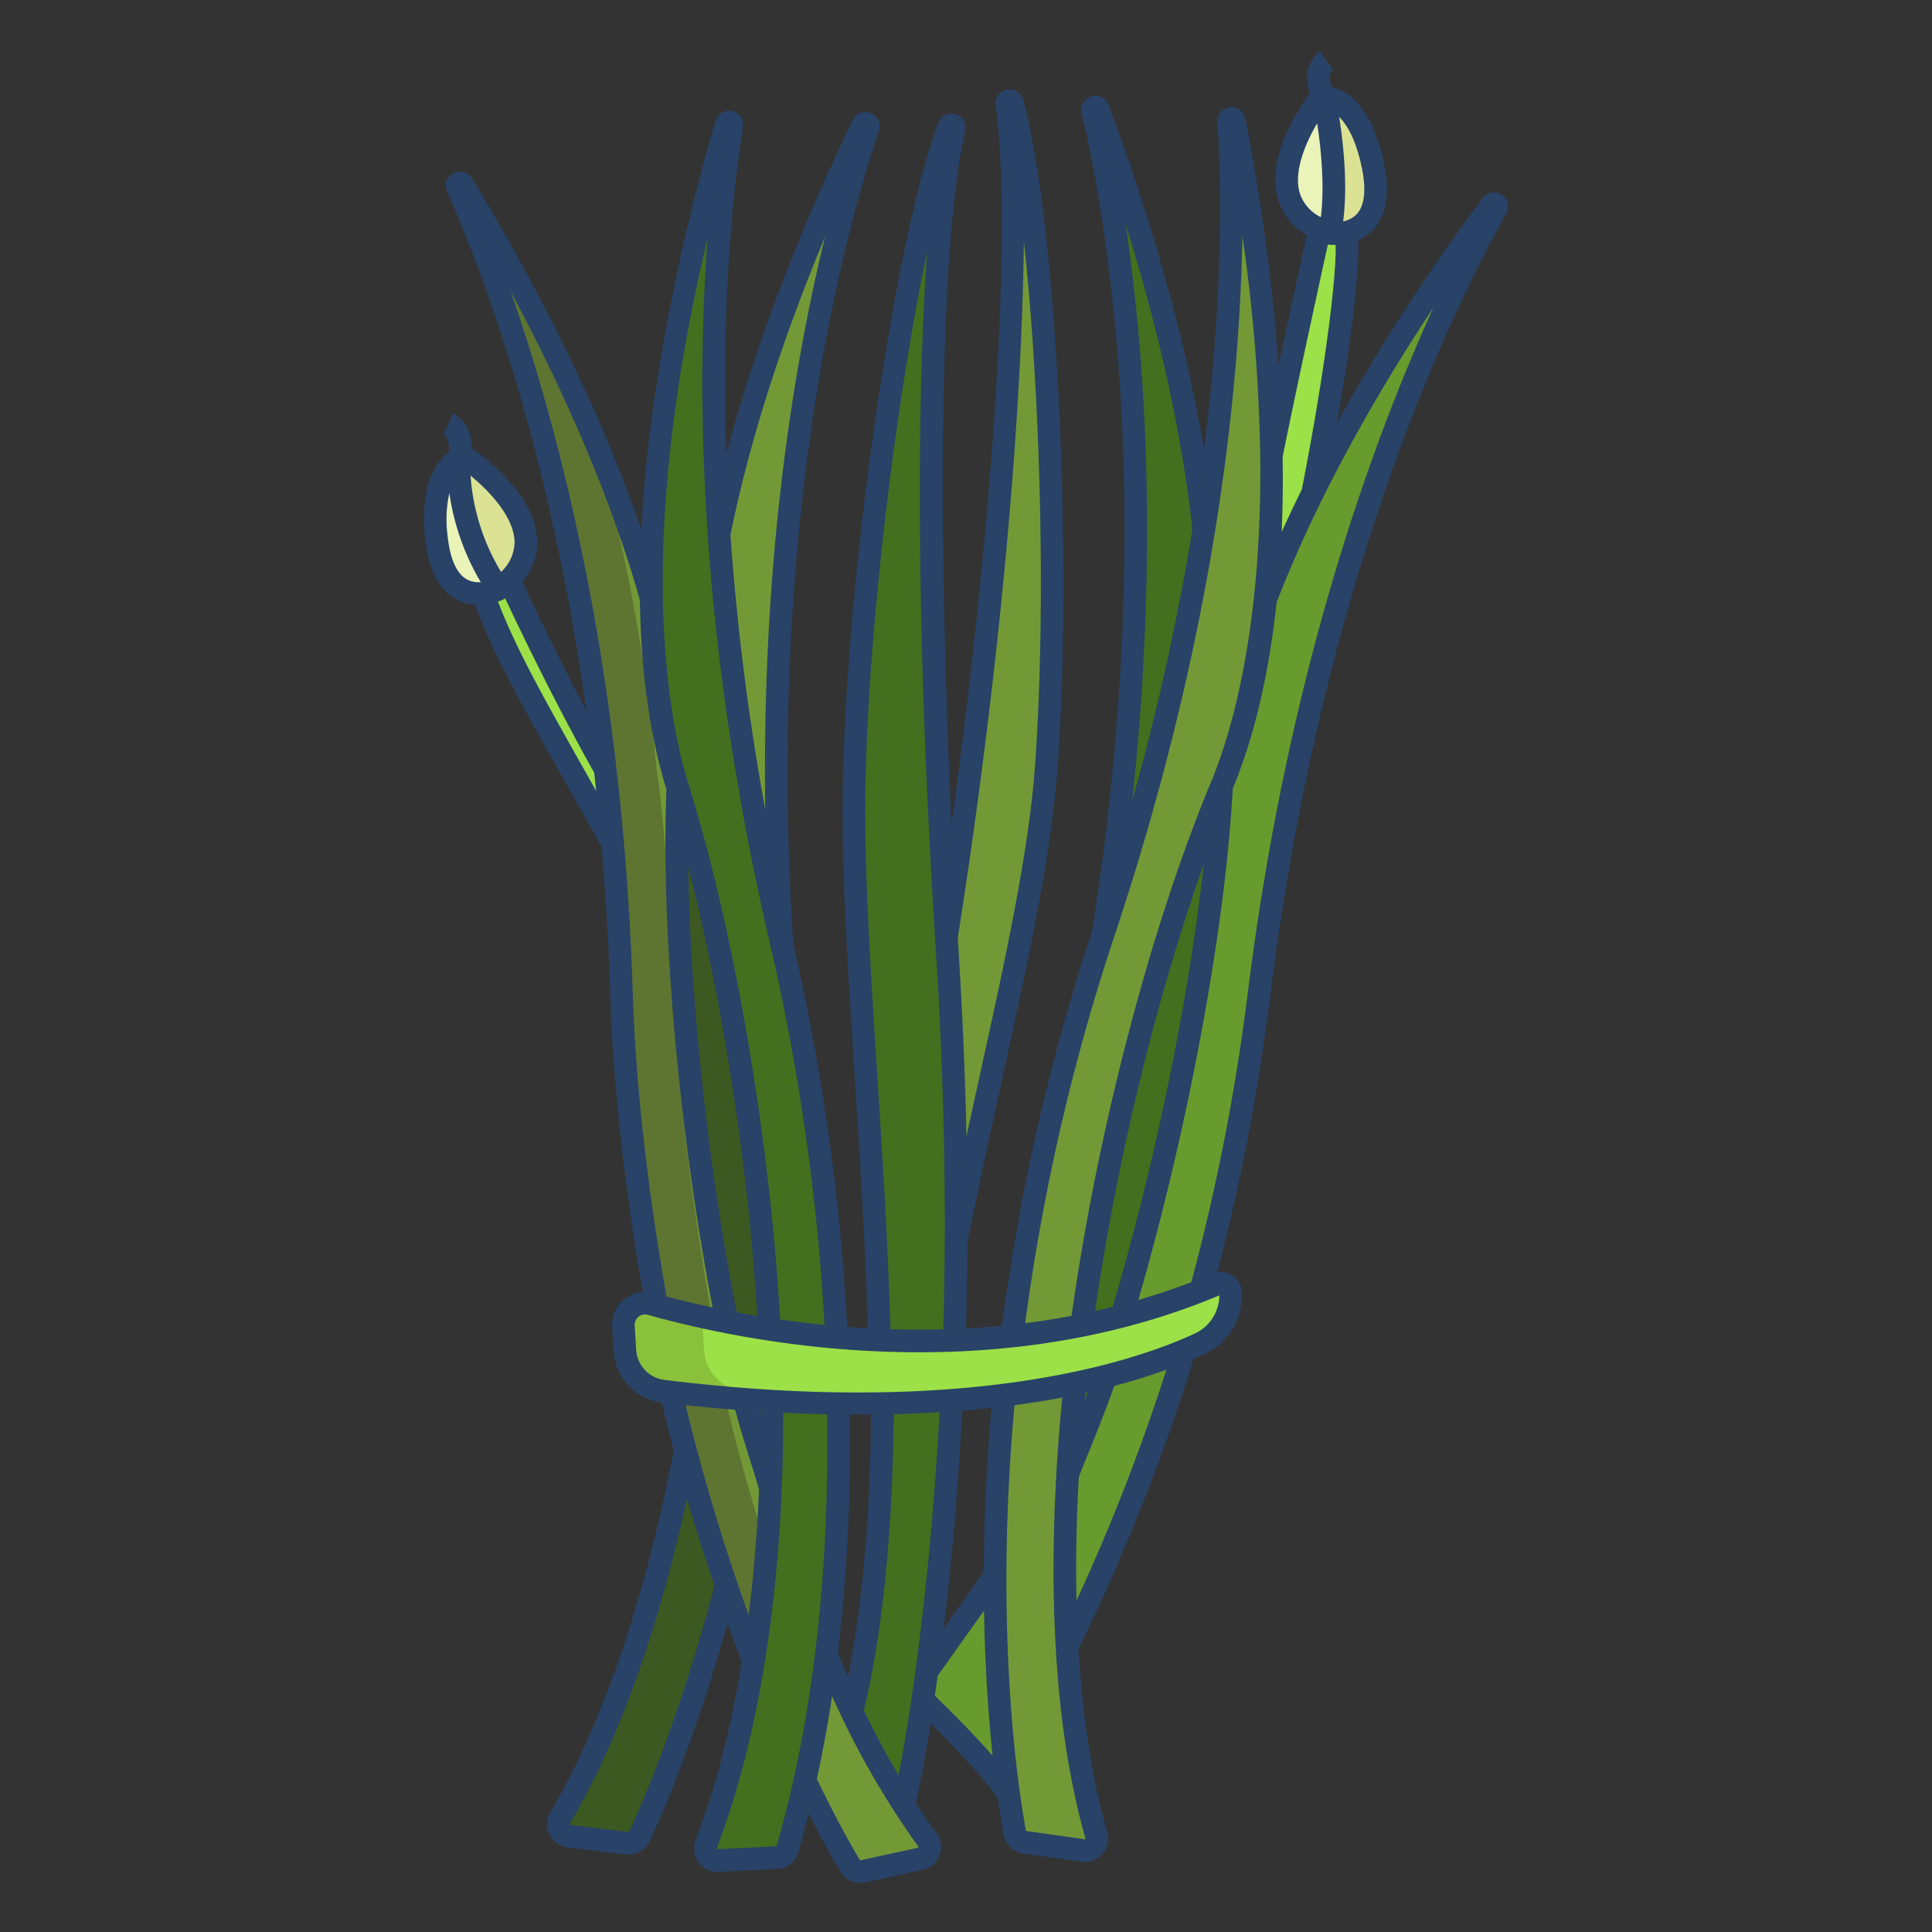 <svg id="Layer_1" height="512" viewBox="0 0 512 512" width="512" xmlns="http://www.w3.org/2000/svg" data-name="Layer 1"><rect x="0" y="0" width="512" height="512" fill="#333333" stroke="none"/><path d="m347.89 130.65c16.42-33.08 36.56-61.78 47.41-76.32a.739.739 0 0 1 1.24.8c-14.51 25.82-49.05 96.89-62.93 208.73a571.564 571.564 0 0 1 -15.38 78.18 179.344 179.344 0 0 1 -20.94 6.76c14.82-49.78 24.59-104.54 26.43-140.44 6.18-14.82 9.78-31.79 11.63-49.34 3.7-9.65 7.98-19.18 12.54-28.37z" fill="#689b2d"/><path d="m363.78 43.54c2.87 13.35-2.79 17.08-7.11 18.05a13.184 13.184 0 0 1 -4.28.24c3.15-14.98-1.5-35.97-1.5-35.97a2.235 2.235 0 0 1 .73 0c2.88.47 9.05 3.22 12.16 17.68z" fill="#dbe293"/><path d="m356.67 61.59c1.35 6.22-1.89 33.82-8.78 69.06-4.56 9.19-8.84 18.72-12.54 28.37a319.807 319.807 0 0 0 1.53-38.14v-.01c5.46-26.95 12.85-60.11 12.85-60.11a27.776 27.776 0 0 0 2.66 1.07 13.184 13.184 0 0 0 4.28-.24z" fill="#9be147"/><path d="m350.89 25.86s4.65 20.99 1.5 35.97a27.776 27.776 0 0 1 -2.66-1.07c-17.48-8.26-3.98-28.98-.44-33.91a2.452 2.452 0 0 1 1.6-.99z" fill="#ebf4b8"/><path d="m319.03 140.42c8.43-51.91 7.78-89.77 6.57-108.26a.742.742 0 0 1 1.47-.19c3.49 17.74 9.24 52.14 9.81 88.9v.01a319.807 319.807 0 0 1 -1.53 38.14c-1.85 17.55-5.45 34.52-11.63 49.34-14.91 35.79-29.78 89.17-37.06 142.85-6.22 1.24-12.38 2.16-18.45 2.8a561.757 561.757 0 0 1 24.09-106.36 684.852 684.852 0 0 0 26.73-107.23z" fill="#739937"/><path d="m323.72 208.36c-1.84 35.9-11.61 90.66-26.43 140.44q-5.325 1.38-10.63 2.41c7.28-53.68 22.15-107.06 37.06-142.85z" fill="#436f1e"/><path d="m291 28.87c7.83 20.85 23.19 66.04 28.03 111.55a684.852 684.852 0 0 1 -26.73 107.23c17.65-111.31 4.06-189.5-2.72-218.35a.743.743 0 0 1 1.42-.43z" fill="#436f1e"/><path d="m313.85 357.91a537.734 537.734 0 0 1 -31.08 78.51 399.147 399.147 0 0 1 .17-45.72c3.14-8 7.21-17.46 10.03-25.9a145.085 145.085 0 0 0 20.88-6.89z" fill="#689b2d"/><path d="m282.77 436.42c1.03 17.97 3.5 34.92 7.76 49.96a3.176 3.176 0 0 1 -3.5 4.02l-15.4-2.18a3.2 3.2 0 0 1 -2.7-2.58c-.38-2.02-.97-5.4-1.6-10.01a418.137 418.137 0 0 1 -3.62-58.09c.04-14.25.69-30.3 2.38-47.83 6.32-.76 12.62-1.77 18.81-3.05-.84 8.02-1.5 16.05-1.96 24.04a399.147 399.147 0 0 0 -.17 45.72z" fill="#739937"/><path d="m292.97 364.8c-2.82 8.44-6.89 17.9-10.03 25.9.46-7.99 1.12-16.02 1.96-24.04q4.08-.84 8.07-1.86z" fill="#436f1e"/><path d="m268.29 27.22c8.6 31.79 13.17 118.63 8.97 176.2-2.47 33.76-14.68 78.96-23.88 125.64.1-23.69-.6-49.61-2.35-77.01-.08-1.2-.15-2.39-.23-3.58v-.02c16.53-105.17 20.03-191.57 16.04-220.94a.741.741 0 0 1 1.45-.29z" fill="#739937"/><path d="m267.33 475.63h-.01c-4.97-8.16-22.77-25.16-22.77-25.16.36-2.4.71-4.9 1.07-7.49l18.08-25.44h.01a418.137 418.137 0 0 0 3.62 58.09z" fill="#689b2d"/><path d="m253.38 329.06c-.04 9.02-.2 17.72-.46 26.05-6.83.27-13.47.23-19.85-.04-1.4-53.09-7.45-108.73-6.72-146.88 1.1-57.72 13.63-143.76 25.12-174.63a.738.738 0 0 1 1.41.43c-6.59 28.54-8.6 109.94-2.08 214.46v.02c.08 1.19.15 2.38.23 3.58 1.75 27.4 2.45 53.32 2.35 77.01z" fill="#436f1e"/><path d="m252.17 371.04v.02c-1.42 27.93-3.9 52.48-6.55 71.92-.36 2.59-.71 5.09-1.07 7.49-1.74 11.74-3.5 21.21-5.04 27.93a225.758 225.758 0 0 1 -13.73-24.75l.01-.01c5.96-24.54 7.96-53.74 8.08-81.8 5.97-.1 12.1-.35 18.3-.8z" fill="#436f1e"/><path d="m245.8 487.6a3.186 3.186 0 0 1 -1.89 4.99l-15.2 3.34a3.188 3.188 0 0 1 -3.42-1.48c-2.04-3.4-6.31-10.85-11.94-22.59 1.89-8.56 3.97-19.74 5.64-33.42 2.19 5.26 4.44 10.33 6.79 15.21a225.758 225.758 0 0 0 13.73 24.75q3.03 4.74 6.29 9.2z" fill="#739937"/><path d="m228.7 33.11a.741.741 0 0 1 1.37.56c-9.39 28.09-30.17 104.45-22.82 216.9a684.814 684.814 0 0 1 -16.71-108.97c9-44.87 28.44-88.46 38.16-108.49z" fill="#739937"/><path d="m222.15 371.85a470.373 470.373 0 0 1 -3.16 66.59c-1.67 13.68-3.75 24.86-5.64 33.42-1.96 8.86-3.72 14.93-4.63 18.11a3.181 3.181 0 0 1 -2.92 2.32l-15.54.75a3.183 3.183 0 0 1 -3.12-4.33c5.57-14.43 9.72-30.95 12.56-48.61a389.7 389.7 0 0 0 4.47-45.78v-.02c.31-7.65.43-15.37.35-23.07 5.51.31 11.43.54 17.63.62z" fill="#436f1e"/><path d="m207.25 250.57.06.27a590.914 590.914 0 0 1 14.37 103.5c-6.32-.54-12.28-1.27-17.8-2.1v-.01c-2.72-52.3-13.07-107.63-24.25-143.42-4.79-15.33-6.82-32.55-7.04-50.19-.62-49.58 13.05-102.46 19.91-125.77a.74.74 0 0 1 1.44.33c-2.9 18.31-7.02 55.95-3.4 108.42a684.814 684.814 0 0 0 16.71 108.97z" fill="#436f1e"/><path d="m204.52 371.23c.08 7.7-.04 15.42-.35 23.07-2.01-6.93-5.22-16.32-6.98-23.54 2.35.17 4.8.33 7.33.47z" fill="#3c5921"/><path d="m204.17 394.3v.02a389.7 389.7 0 0 1 -4.47 45.78c-2.34-6.08-4.79-12.78-7.24-19.99-3.73-10.94-7.47-23.03-10.85-35.84-1.33-5.01-2.6-10.14-3.8-15.35 5.12.61 11.73 1.29 19.38 1.84 1.76 7.22 4.97 16.61 6.98 23.54z" fill="#739937"/><path d="m203.88 352.23v.01c-3.99-.61-7.74-1.27-11.23-1.94-10.13-50.81-14.48-105.67-13.02-141.49 11.18 35.79 21.53 91.12 24.25 143.42z" fill="#3c5921"/><path d="m181.61 384.27c3.38 12.81 7.12 24.9 10.85 35.84-9.15 35.28-19.82 59.85-22.99 66.53a3.179 3.179 0 0 1 -3.26 1.8l-15.45-1.83a3.188 3.188 0 0 1 -2.37-4.79c15.36-26 26.38-61.42 33.21-97.55z" fill="#3c5921"/><path d="m179.63 208.81c-1.46 35.82 2.89 90.68 13.02 141.49-7.61-1.47-13.95-3.03-18.66-4.32-4.3-24.32-8.38-53.72-9.3-82.82-.43-13.79-1.23-27-2.32-39.61q-.87-10.125-1.99-19.73v-.01c-9.16-79.44-29.38-132.34-39.18-154.31a.742.742 0 0 1 1.31-.69c12.09 19.79 37.18 64.02 50.08 109.81.22 17.64 2.25 34.86 7.04 50.19z" fill="#739937"/><path d="m162.37 223.55h-.01c-17.43-31.38-28.08-48.48-34.41-66.3a13.158 13.158 0 0 0 4.15-1.1 24.243 24.243 0 0 0 2.82-2.46s11.96 26.19 25.46 50.12v.01q1.11 9.615 1.99 19.73z" fill="#9be147"/><path d="m124.27 121.92c4.82 3.54 23.51 18.64 10.65 31.77a24.243 24.243 0 0 1 -2.82 2.46c-12.23-18.53-10.36-34.45-10.36-34.45a2.414 2.414 0 0 1 2.53.22z" fill="#dbe293"/><path d="m132.1 156.15a13.158 13.158 0 0 1 -4.15 1.1c-4.4.41-10.93-1.37-12.32-14.96-1.5-14.71 3.52-19.24 6.11-20.59 0 0-1.87 15.92 10.36 34.45z" fill="#ebf4b8"/><path d="m195.61 384.27c-1.206-4.542-2.355-9.193-3.454-13.9-5.531-.463-10.388-.976-14.346-1.447 1.2 5.21 2.47 10.34 3.8 15.35 3.38 12.81 7.12 24.9 10.85 35.84 2.45 7.21 4.9 13.91 7.24 19.99 1.554-9.654 2.714-19.649 3.514-29.825-2.628-8.211-5.207-16.923-7.604-26.008z" fill="#5e7532"/><path d="m176.18 223.55c-.58-6.75-1.18-13.32-2.18-19.73v-.01c-3-32.3-9.088-60.217-15.027-83.448a535.69 535.69 0 0 0 -36.558-71.552c-.49-.79-1.832-.15-1.452.69 9.8 21.97 30.037 74.87 39.037 154.31v.01c1 6.41 1.6 12.98 2.18 19.73 1.09 12.61 1.985 25.82 2.415 39.61.92 29.1 5.047 58.5 9.348 82.82 3.879 1.062 8.895 2.308 14.79 3.535-4.243-24.223-9.141-57.832-10.043-86.355-.43-13.79-1.42-27-2.51-39.61z" fill="#5e7532"/><path d="m286.66 351.21q5.295-1.035 10.63-2.41a179.344 179.344 0 0 0 20.94-6.76c1.46-.57 2.93-1.17 4.39-1.79a2.456 2.456 0 0 1 .98-.2 2.545 2.545 0 0 1 2.53 2.43 14.25 14.25 0 0 1 -8.19 13.62c-1.34.63-2.71 1.23-4.09 1.81a145.085 145.085 0 0 1 -20.88 6.89q-3.99 1.02-8.07 1.86c-6.19 1.28-12.49 2.29-18.81 3.05-4.65.57-9.3 1.01-13.92 1.33-6.2.45-12.33.7-18.3.8-3.99.06-7.91.06-11.72.01-6.2-.08-12.12-.31-17.63-.62-2.53-.14-4.98-.3-7.33-.47-7.65-.55-14.26-1.23-19.38-1.84-.74-.09-1.45-.18-2.13-.26a11.542 11.542 0 0 1 -10.08-10.75l-.4-6.44a5.738 5.738 0 0 1 7.26-5.91q.735.21 1.53.42c4.71 1.29 11.05 2.85 18.66 4.32 3.49.67 7.24 1.33 11.23 1.94 5.52.83 11.48 1.56 17.8 2.1 3.68.32 7.49.56 11.39.73 6.38.27 13.02.31 19.85.04q7.515-.285 15.29-1.1c6.07-.64 12.23-1.56 18.45-2.8z" fill="#9be147"/><path d="m225.52 371.23c-2.53-.14-4.98-.3-7.33-.47-7.65-.55-14.26-1.23-19.38-1.84-.74-.09-1.45-.18-2.13-.26a11.542 11.542 0 0 1 -10.08-10.75l-.4-6.44a5.728 5.728 0 0 1 .372-2.419c-4.945-1.074-9.192-2.143-12.582-3.071q-.8-.21-1.53-.42a5.738 5.738 0 0 0 -7.26 5.91l.4 6.44a11.542 11.542 0 0 0 10.08 10.75c.68.08 1.39.17 2.13.26 5.12.61 11.73 1.29 19.38 1.84 2.35.17 4.8.33 7.33.47 5.51.31 11.43.54 17.63.62 3.81.05 7.73.05 11.72-.01q2.04-.034 4.107-.095c-4.33-.114-8.502-.293-12.457-.515z" fill="#8ac13a"/><path d="m397.929 51.631a3.7 3.7 0 0 0 -5.037.9 542.2 542.2 0 0 0 -38.492 59.282c3.822-22.245 5.9-40.214 5.509-48.143a11.99 11.99 0 0 0 4.013-2.812c3.584-3.838 4.521-9.876 2.786-17.947-3.2-14.9-9.738-18.881-13.825-19.859-1.181-3.066.153-4.425.468-4.692l-.069.053-3.564-4.826c-1.936 1.429-4.592 5.423-2.591 11.184-.092.109-.188.212-.273.33-3.544 4.922-11.422 17.508-8.071 28.043a16.39 16.39 0 0 0 7.529 9.18c-1.156 5.226-4.206 19.071-7.475 34.441a550.756 550.756 0 0 0 -8.823-65.38 3.741 3.741 0 0 0 -7.4.969c1.022 15.587 1.654 45.64-3.532 86.679-6.379-37.521-18.125-72.2-25.275-91.218a3.741 3.741 0 0 0 -7.144 2.174c6.66 28.34 20.245 106.185 2.715 216.963a564.931 564.931 0 0 0 -23.833 104.387q-4.821.466-9.545.71.31-11.2.378-22.658c2.887-14.634 6.074-29.144 9.156-43.179 6.7-30.476 13.02-59.262 14.723-82.572 4.169-57.092-.323-144.865-9.07-177.2a3.741 3.741 0 0 0 -7.318 1.484c4.9 36.007-1.909 119.421-11.7 190.634-3.451-72.183-3.653-152.35 3.64-183.885a3.741 3.741 0 0 0 -7.151-2.15c-11.679 31.39-24.215 118.375-25.306 175.611-.409 21.405 1.31 48.376 3.13 76.93 1.4 21.916 2.83 44.543 3.493 66.941q-2.751-.151-5.434-.355a597.129 597.129 0 0 0 -14.305-101.48c-7.258-111.617 13.442-187.91 22.684-215.543a3.741 3.741 0 0 0 -6.912-2.823c-8.866 18.272-23.747 51.721-33.545 88.49-1.4-41.342 2-71.21 4.443-86.638a3.741 3.741 0 0 0 -7.283-1.643 540.644 540.644 0 0 0 -16.861 78.378q-2.073 15.657-2.793 29.9c-13.384-38.717-33.284-74.042-44.9-93.039a3.741 3.741 0 0 0 -6.607 3.478c8.946 20.052 27.089 67.184 36.916 137.621-8.062-15.31-14.667-29.317-16.9-34.128a16.247 16.247 0 0 0 3.891-10.567c-.075-11.053-11.439-20.569-16.322-24.147a5.552 5.552 0 0 0 -1.016-.578c.039-7.079-4.767-9.282-5-9.385l-2.412 5.5a.734.734 0 0 1 -.11-.053c.083.046 1.829 1.08 1.462 4.914-3.49 2.512-7.761 8.51-6.314 22.7.838 8.213 3.592 13.665 8.183 16.205a12.009 12.009 0 0 0 5.031 1.456c5.07 13.578 12.579 26.9 23.69 46.59 2.956 5.241 6.3 11.166 9.871 17.589 1.059 12.375 1.84 25.318 2.265 38.824.739 23.432 3.645 50.034 8.631 79.115a8.733 8.733 0 0 0 -8.114 9.282l.4 6.446a14.552 14.552 0 0 0 12.7 13.541l.055.006q1.52 6.489 3.159 12.715c-5.231 27.462-15.129 66.159-32.718 95.931a6.186 6.186 0 0 0 4.591 9.292l15.452 1.837a6.064 6.064 0 0 0 .735.044 6.193 6.193 0 0 0 5.591-3.537c1.2-2.515 11.165-23.928 20.649-57.7 1.325 3.68 2.591 7.076 3.773 10.163-2.892 17.643-7.011 33.633-12.257 47.239a6.183 6.183 0 0 0 5.761 8.413c.1 0 .2 0 .3-.008l15.538-.747a6.2 6.2 0 0 0 5.664-4.491l.1-.359c.921-3.221 1.78-6.508 2.608-9.826 3.849 7.591 6.792 12.709 8.395 15.378a6.184 6.184 0 0 0 6.638 2.864l15.2-3.332a6.187 6.187 0 0 0 3.669-9.692q-2.817-3.859-5.507-7.986c1.223-5.515 2.564-12.641 3.914-21.143 5.33 5.305 14.306 14.55 17.822 20 .646 4.575 1.213 7.8 1.532 9.5a6.2 6.2 0 0 0 5.224 4.994l15.406 2.181a6.287 6.287 0 0 0 .874.062 6.183 6.183 0 0 0 5.936-7.873c-3.975-14.03-6.517-30.359-7.611-48.54a537.159 537.159 0 0 0 30.5-76.912c.976-.424 1.952-.848 2.9-1.29a17.2 17.2 0 0 0 9.917-16.479 5.53 5.53 0 0 0 -6.515-5.193 572.467 572.467 0 0 0 13.974-72.913c13.842-111.516 48.366-182.364 62.567-207.653a3.706 3.706 0 0 0 -1.221-4.969zm-37.086-7.46c1.273 5.928.831 10.273-1.281 12.564a6.779 6.779 0 0 1 -3.612 1.937c1.278-9.9-.009-21.091-1.069-27.707 2.037 2.007 4.38 5.849 5.962 13.206zm-16.343 7.154c-1.674-5.261.934-12.5 4.563-18.644.957 6.261 2.032 16.226.98 24.872a10.8 10.8 0 0 1 -5.543-6.228zm-4.593 69.712c4.373-21.538 10-47.179 12-56.248.015 0 .03.009.045.011a13.156 13.156 0 0 0 1.735.1h.28c.191 8.9-2.822 33.382-8.955 64.768q-2.757 5.576-5.351 11.3c.28-6.668.347-13.333.247-19.931zm-23.907 19.297a662.577 662.577 0 0 1 -15.955 71.892c7.195-66.774 3.251-119.254-1.768-152.957 7.109 22.742 14.569 51.774 17.723 81.065zm-20.853 108.266c27.082-81 33.433-146.252 34.1-186.053a449.374 449.374 0 0 1 4.72 57.6l-.027.137.029.006c.621 47.023-7.939 74.747-13.013 86.922-16.038 38.49-30.141 92.518-36.977 141.51q-6.189 1.167-12.29 1.93a558.265 558.265 0 0 1 23.458-102.052zm23.863-19.6c-3.823 35.025-12.711 78.639-24.118 117.328q-2.341.583-4.677 1.108c5.753-40.116 16.338-83.398 28.795-118.431zm-47.679-165.132c4.419 40.384 5.961 97.941 2.938 139.335-1.671 22.88-7.951 51.462-14.6 81.722-1.174 5.344-2.361 10.774-3.544 16.238q-.519-24.282-2.105-49.3-.1-1.622-.2-3.259c11.719-74.675 17.105-141.837 17.511-184.736zm-41.984 144.375c.813-42.6 7.983-101.727 16.374-141.616-2.849 39.056-2.982 102.9 2.313 185.616 2.206 34.448 2.854 68.083 1.953 100.048-4.775.13-9.451.109-14-.032-.66-22.642-2.107-45.473-3.516-67.581-1.816-28.427-3.528-55.278-3.124-76.435zm-10.694-145.511c-8.1 33.083-16.85 84.9-15.846 151.834a662.724 662.724 0 0 1 -9.234-72.786c5.827-28.859 15.912-57.065 25.08-79.048zm-31.131.373c-2.993 39.694-2.662 105.258 16.866 188.418a590.813 590.813 0 0 1 14.112 99.589c-4.082-.406-8.012-.891-11.763-1.432-2.688-47.638-12.139-103-24.246-141.762-5.334-17.076-14.453-63.177 5.031-144.813zm13.153 285.631q-2.817-.471-5.466-.971c-7.609-38.825-12.292-82.713-12.809-118.065 9.112 35.645 15.971 79.873 18.275 119.036zm-64.312-205.044a10.978 10.978 0 0 1 -3.575 7.879 56.941 56.941 0 0 1 -8.087-25.512c5.952 4.855 11.621 11.576 11.662 17.633zm-12.663 9.838c-2.711-1.523-4.47-5.515-5.085-11.546a32.729 32.729 0 0 1 .47-11.334 64.1 64.1 0 0 0 8.324 23.628 6.61 6.61 0 0 1 -3.709-.748zm31.079 50.37c-10.619-18.82-17.9-31.743-22.815-44.474a12.872 12.872 0 0 0 1.468-.584 2.981 2.981 0 0 0 .447-.275c3.74 7.972 13.227 27.775 23.581 46.182q.276 2.413.538 4.86c-1.114-1.982-2.191-3.892-3.219-5.709zm12.907 59.172c-2.678-85.035-19.22-148.262-32.37-185.868 12.042 22.446 25.743 51.726 34.272 81.844.267 19.042 2.614 35.806 7.026 50.144-1.462 37.441 3.311 90.773 12.232 137.3-4.612-.982-8.715-1.983-12.228-2.912-5.175-29.68-8.183-56.76-8.932-80.512zm-.925 222.286a.2.2 0 0 1 -.2.112l-15.451-1.839a.158.158 0 0 1 -.141-.1.164.164 0 0 1 .008-.18c15.646-26.485 25.317-59.67 31.079-86.238 2.412 8.3 4.884 16.059 7.271 23.1-9.964 38.125-21.299 62.473-22.566 65.141zm14.944-112.976c3.785.406 8.2.827 13.113 1.206 1.108 4.2 2.562 8.866 3.977 13.4.858 2.753 1.668 5.351 2.354 7.7-.482 11.512-1.4 22.665-2.749 33.314a531.264 531.264 0 0 1 -16.695-55.624zm24.236 116.408-.1.36a.2.2 0 0 1 -.182.147l-15.539.748a.155.155 0 0 1 -.154-.074.171.171 0 0 1 -.022-.181c11.511-29.849 17.731-70.729 17.6-115.4 3.726.181 7.621.322 11.647.408.629 42.656-3.814 81.002-13.25 113.992zm-4.785-114.761.38.023c0 .45.007.9.007 1.35-.133-.463-.26-.919-.387-1.373zm42.218 115.34a.167.167 0 0 1 .024.18.16.16 0 0 1 -.132.114l-15.201 3.337a.183.183 0 0 1 -.208-.091c-1.975-3.29-6.045-10.4-11.385-21.471q2.326-10.673 4.046-21.954a225.337 225.337 0 0 0 22.856 39.885zm-18.189-114.5c.825.006 1.646.014 2.479.014 1.048 0 2.117-.015 3.177-.024-.246 27-2.283 50.3-6.076 69.438q-1.365-3.081-2.7-6.289a468.953 468.953 0 0 0 3.12-63.135zm12.939 95.576q-4.768-8.055-9.18-17.146c4.967-20.927 7.621-47.332 7.9-78.539.689-.017 1.369-.025 2.061-.046 3.432-.105 6.786-.268 10.09-.468-2.282 41.923-6.956 76.228-10.871 96.203zm9.617-21.071q.374-2.557.743-5.253l12.294-17.3c.258 15.516 1.22 28.516 2.269 38.451-5.663-6.434-12.617-13.285-15.306-15.894zm2.361-17.886c1.993-16.687 3.772-36.2 4.922-57.664 2.62-.21 5.208-.443 7.742-.715-1.408 15.806-1.991 30.373-2.048 43.444zm37.545 55.7a.168.168 0 0 1 -.037.177.154.154 0 0 1 -.158.058l-15.406-2.182a.2.2 0 0 1 -.169-.163c-1.515-8.033-8.683-50.834-3.021-112.7q6.537-.856 12.654-2.007c-3.234 33.256-4.529 79.167 6.137 116.829zm-2.362-63.01c-.233-10.43-.028-21.389.617-32.8.868-2.2 1.8-4.5 2.755-6.871 2.315-5.719 4.68-11.6 6.622-17.216q7.281-1.92 13.841-4.321a536.279 536.279 0 0 1 -23.835 61.215zm2.161-52.891c.07-.717.145-1.439.218-2.159.213-.046.432-.088.644-.136q-.423 1.15-.862 2.302zm35.7-28.01a11.216 11.216 0 0 1 -6.474 10.1c-15.135 7.064-59.139 22.4-140.621 12.305a8.542 8.542 0 0 1 -7.453-7.96l-.4-6.446a2.746 2.746 0 0 1 1.024-2.331 2.682 2.682 0 0 1 1.694-.607 2.719 2.719 0 0 1 .738.1c25.132 7.062 90.082 20.629 151.493-5.154zm7.484-79.789a567.03 567.03 0 0 1 -14.912 76.3q-7.01 2.683-14.044 4.711c13.335-46.18 23.063-98.72 25.016-135.479 6.134-14.9 9.748-31.827 11.614-49.327 11.262-29.2 27.588-57.076 41.636-78.305-16.546 36.24-38.829 97.671-49.309 182.112z" fill="#284268"/></svg>